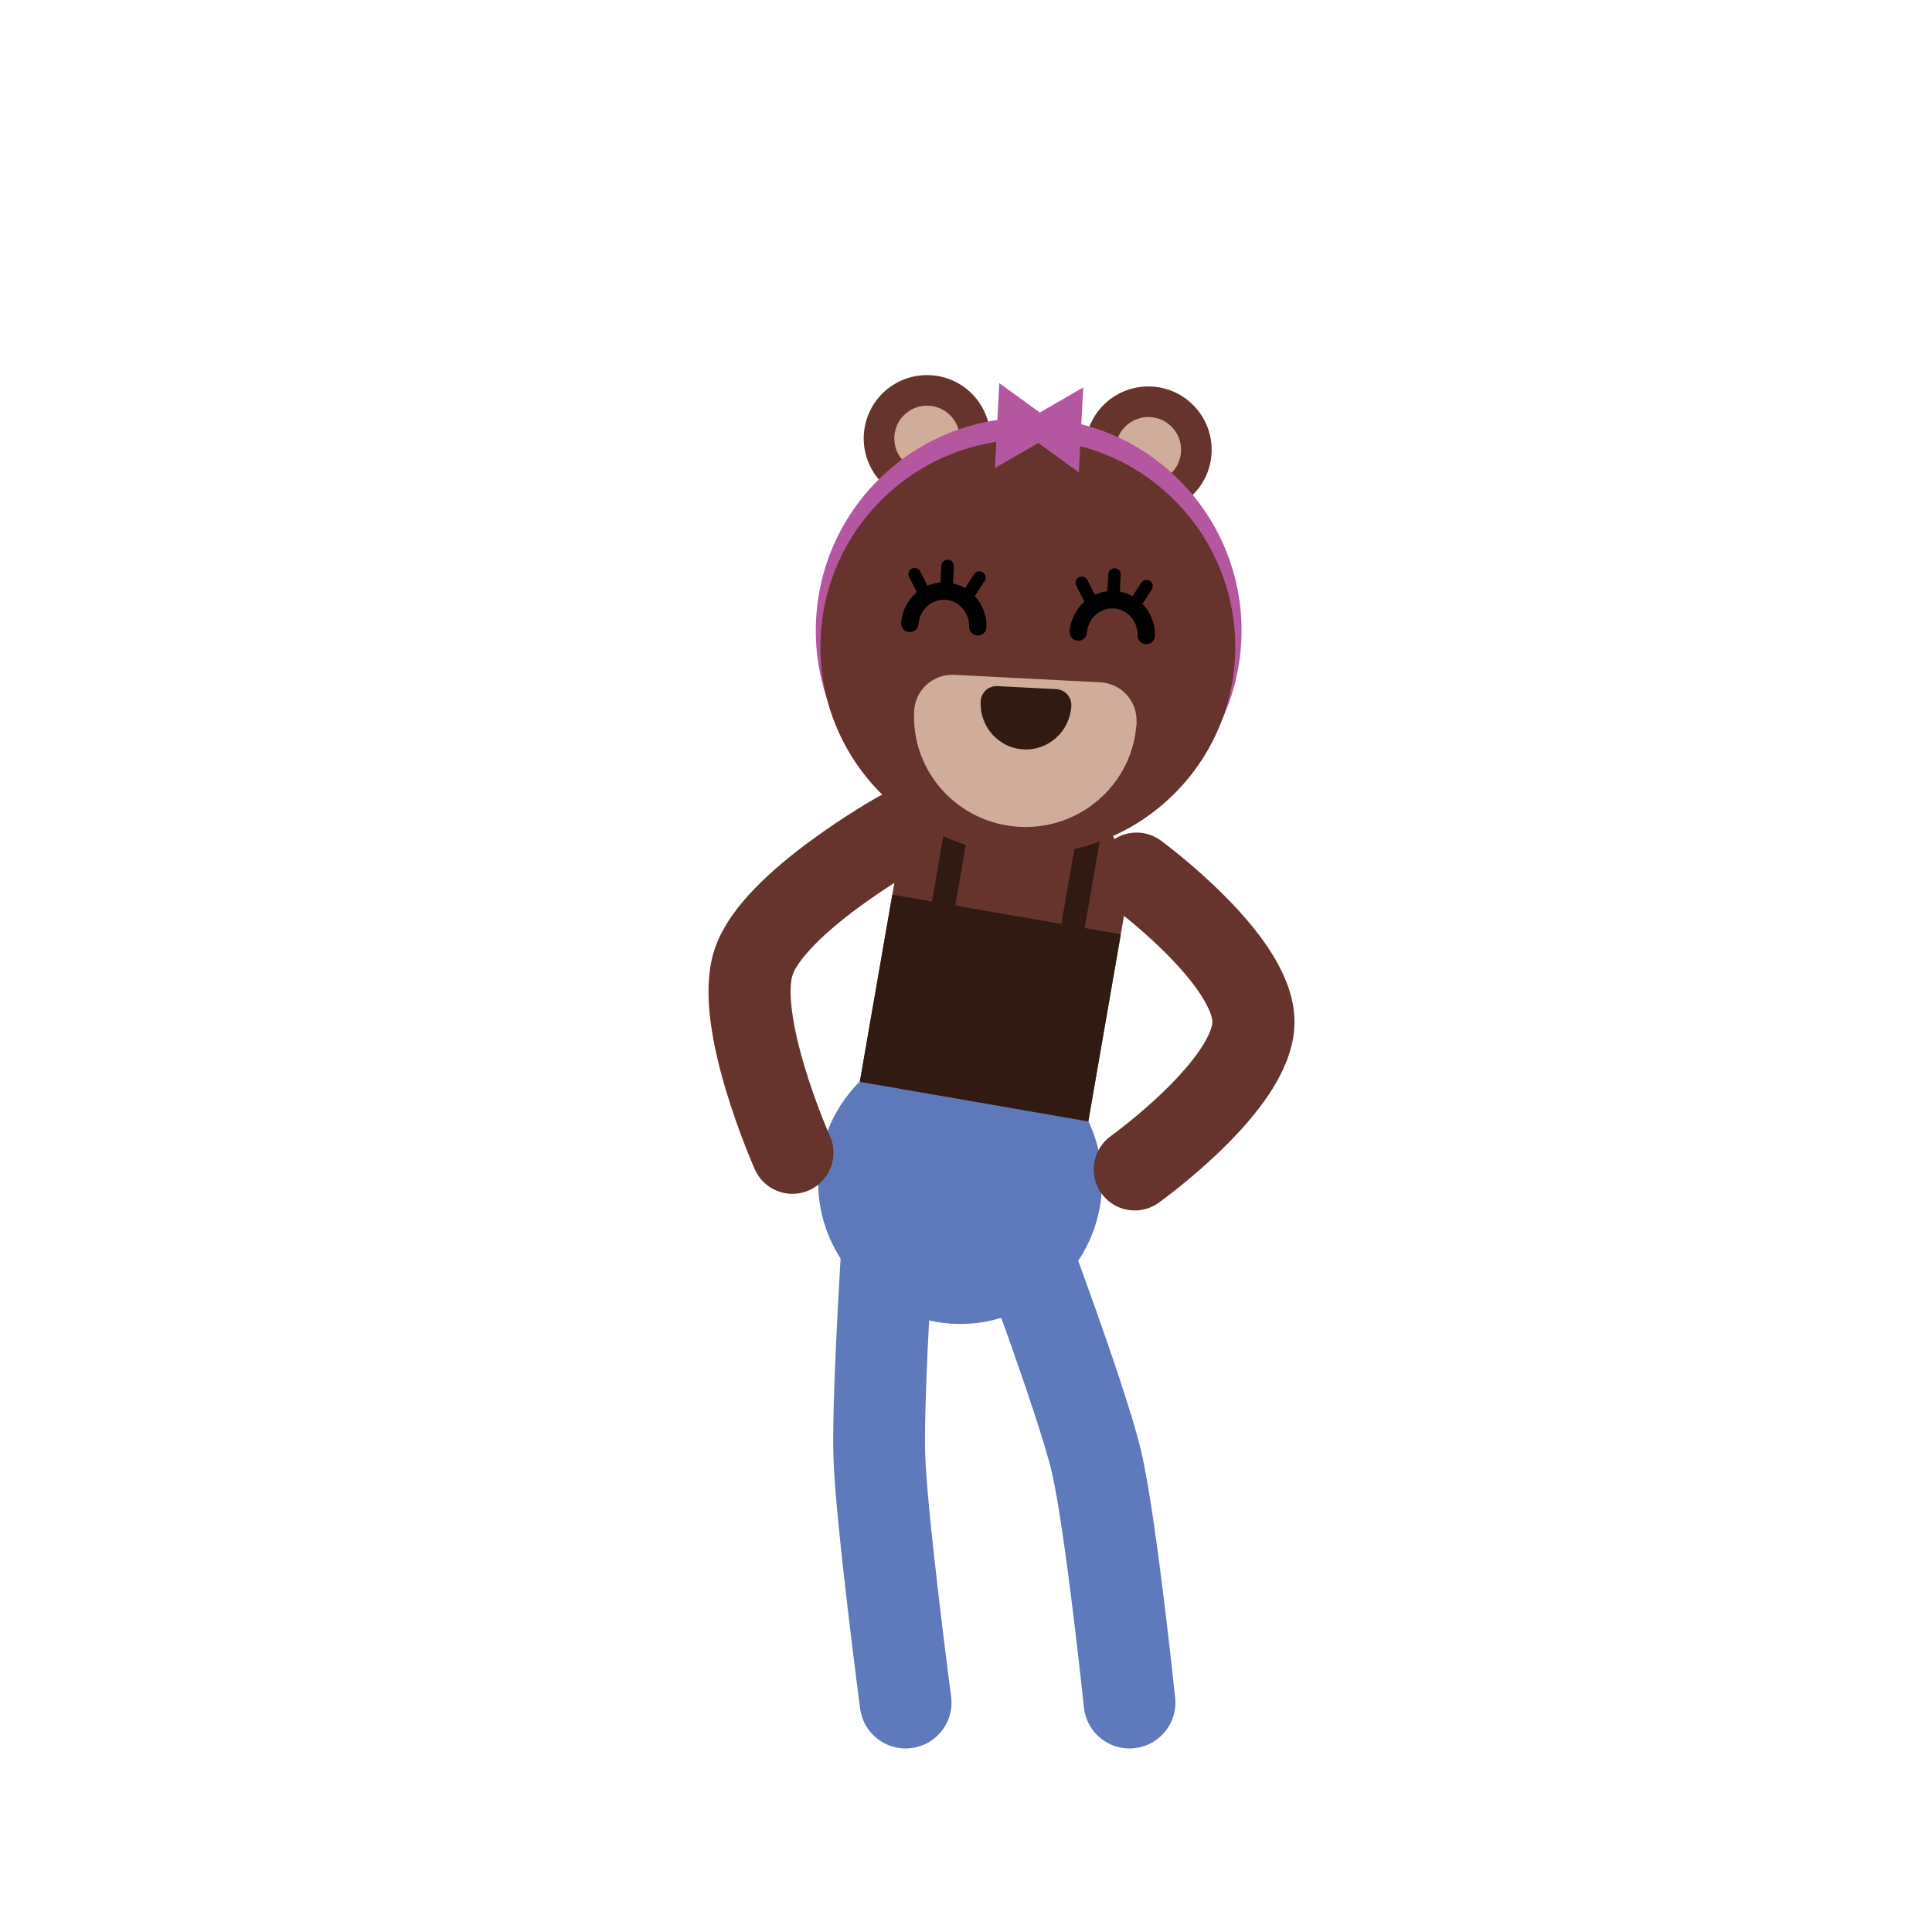 <svg xmlns="http://www.w3.org/2000/svg" viewBox="0 0 800 800" width="800" height="800" preserveAspectRatio="xMidYMid meet" style="width: 100%; height: 100%; transform: translate3d(0px, 0px, 0px);"><defs><clipPath id="animationMask_H4HfQ6Nts9"><rect width="800" height="800" x="0" y="0"></rect></clipPath><clipPath id="cp_dQUuS6sR"><path d="M0,0 L400,0 L400,400 L0,400z"></path></clipPath><clipPath id="cp_VS0kms6r"><path d="M0,0 L500,0 L500,500 L0,500z"></path></clipPath></defs><g clip-path="url(#animationMask_H4HfQ6Nts9)"><g transform="matrix(1,0,0,1,0,0)" opacity="1" style="display: block;"><g opacity="1" transform="matrix(1,0,0,1,467.713,705)"><g opacity="1" transform="matrix(-0.851,-0.526,-0.526,0.851,-120.787,-74.67)"></g><g opacity="1" transform="matrix(1,0,0,1,0,0)"><g opacity="1" transform="matrix(1,0,0,1,0,0)"></g></g><g opacity="1" transform="matrix(1,0,0,1,0,0)"><g opacity="1" transform="matrix(1,0,0,1,-200,-200)"></g></g><g opacity="1" transform="matrix(1,0,0,1,-135,0)"><g opacity="1" transform="matrix(1,0,0,1,0,0)"></g></g></g><g opacity="1" transform="matrix(1,0,0,1,0,0)"><g opacity="1" transform="matrix(1,0,0,1,467.713,705)"><path stroke-linecap="round" stroke-linejoin="round" fill-opacity="0" stroke="rgb(94,121,188)" stroke-opacity="1" stroke-width="38" d=" M0,0 C0,0 0,0 0,0 C0,0 -7.78,-74.7 -13.73,-99.93 C-19.68,-125.16 -46.12,-195.46 -46.12,-195.46"></path><g opacity="1" transform="matrix(-0.851,-0.526,-0.526,0.851,-120.787,-74.67)"></g></g></g></g><g transform="matrix(1,0,0,1,0,0)" opacity="1" style="display: block;"><g opacity="1" transform="matrix(1,0,0,1,375,705)"><g opacity="1" transform="matrix(0.684,-0.73,0.73,0.684,99.048,-105.656)"></g><g opacity="1" transform="matrix(1,0,0,1,0,0)"><g opacity="1" transform="matrix(1,0,0,1,0,0)"></g></g><g opacity="1" transform="matrix(1,0,0,1,0,0)"><g opacity="1" transform="matrix(1,0,0,1,-200,-200)"></g></g><g opacity="1" transform="matrix(1,0,0,1,-135,0)"><g opacity="1" transform="matrix(1,0,0,1,0,0)"></g></g></g><g opacity="1" transform="matrix(1,0,0,1,0,0)"><g opacity="1" transform="matrix(1,0,0,1,375,705)"><path stroke-linecap="round" stroke-linejoin="round" fill-opacity="0" stroke="rgb(94,121,188)" stroke-opacity="1" stroke-width="38" d=" M0,0 C0,0 0,0 0,0 C0,0 -10.06,-76.2 -10.89,-102.11 C-11.73,-128.01 -6.61,-204.7 -6.61,-204.7"></path><g opacity="1" transform="matrix(0.684,-0.73,0.73,0.684,99.048,-105.656)"></g></g></g></g><g clip-path="url(#cp_dQUuS6sR)" transform="matrix(0.985,0.171,-0.171,0.985,248.62,179.279)" opacity="1" style="display: block;"><g transform="matrix(0.49,0,0,0.49,140.925,109.536)" opacity="1" style="display: block;"><g opacity="1" transform="matrix(1,0,0,1,120.25,348.25)"><path fill="rgb(94,121,187)" fill-opacity="1" d=" M120,0 C120,66.274 66.274,120 0,120 C-66.274,120 -120,66.274 -120,0 C-120,-66.274 -66.274,-120 0,-120 C66.274,-120 120,-66.274 120,0z"></path></g><g opacity="1" transform="matrix(1,0,0,1,120.25,139.75)"><path fill="rgb(102,52,44)" fill-opacity="1" d=" M-98,-41.5 C-98,-95.624 -54.124,-139.5 0,-139.5 C54.124,-139.5 98,-95.624 98,-41.5 C98,-41.5 98,139.5 98,139.5 C98,139.5 -98,139.5 -98,139.5 C-98,139.5 -98,-41.5 -98,-41.5z"></path></g><g opacity="1" transform="matrix(1,0,0,1,120.25,144.954)"><path fill="rgb(48,26,18)" fill-opacity="1" d=" M67,-118.225 C60.993,-123.853 54.277,-128.735 47,-132.72 C47,-132.72 47,-26.204 47,-26.204 C47,-26.204 -44,-26.204 -44,-26.204 C-44,-26.204 -44,-134.296 -44,-134.296 C-51.224,-130.66 -57.936,-126.156 -64,-120.923 C-64,-120.923 -64,-26.204 -64,-26.204 C-64,-26.204 -98,-26.204 -98,-26.204 C-98,-26.204 -98,134.296 -98,134.296 C-98,134.296 98,134.296 98,134.296 C98,134.296 98,-26.204 98,-26.204 C98,-26.204 67,-26.204 67,-26.204 C67,-26.204 67,-118.225 67,-118.225z"></path></g></g></g><g transform="matrix(1,0,0,1,0,0)" opacity="1" style="display: block;"><g opacity="1" transform="matrix(1,0,0,1,469.885,484.219)"><g opacity="1" transform="matrix(-0.703,-0.711,-0.711,0.703,-60.859,-61.603)"></g><g opacity="1" transform="matrix(1,0,0,1,0,0)"><g opacity="1" transform="matrix(1,0,0,1,0,0)"></g></g><g opacity="1" transform="matrix(1,0,0,1,0,0)"><g opacity="1" transform="matrix(1,0,0,1,-200,-200)"></g></g><g opacity="1" transform="matrix(1,0,0,1,-135,0)"><g opacity="1" transform="matrix(1,0,0,1,0,0)"></g></g></g><g opacity="1" transform="matrix(1,0,0,1,0,0)"><g opacity="1" transform="matrix(1,0,0,1,469.885,484.219)"><path stroke-linecap="round" stroke-linejoin="round" fill-opacity="0" stroke="rgb(102,52,45)" stroke-opacity="1" stroke-width="34" d=" M0,0 C0,0 48.98,-35.02 49.14,-60.93 C49.3,-86.85 0.74,-122.46 0.74,-122.46"></path><g opacity="1" transform="matrix(-0.703,-0.711,-0.711,0.703,-60.859,-61.603)"></g></g></g></g><g clip-path="url(#cp_VS0kms6r)" transform="matrix(0.799,0.041,-0.041,0.799,236.393,54.813)" opacity="1" style="display: block;"><g transform="matrix(0.565,0,0,0.565,139.513,115.83)" opacity="1" style="display: block;"><g opacity="1" transform="matrix(1,0,0,1,116.275,70.744)"><path fill="rgb(208,172,154)" fill-opacity="1" d=" M-19.975,-34.656 C-19.975,-34.656 -19.975,-34.656 -19.975,-34.656 C-6.113,-42.659 11.604,-37.905 19.596,-24.037 C19.596,-24.037 30.601,-4.945 30.601,-4.945 C38.594,8.923 33.837,26.652 19.975,34.655 C6.113,42.658 -11.603,37.905 -19.597,24.038 C-19.597,24.038 -30.601,4.945 -30.601,4.945 C-38.594,-8.922 -33.836,-26.653 -19.975,-34.656z"></path><path stroke-linecap="butt" stroke-linejoin="miter" fill-opacity="0" stroke-miterlimit="4" stroke="rgb(102,52,44)" stroke-opacity="1" stroke-width="20" d=" M-19.975,-34.656 C-19.975,-34.656 -19.975,-34.656 -19.975,-34.656 C-6.113,-42.659 11.604,-37.905 19.596,-24.037 C19.596,-24.037 30.601,-4.945 30.601,-4.945 C38.594,8.923 33.837,26.652 19.975,34.655 C6.113,42.658 -11.603,37.905 -19.597,24.038 C-19.597,24.038 -30.601,4.945 -30.601,4.945 C-38.594,-8.922 -33.836,-26.653 -19.975,-34.656z"></path></g><g opacity="1" transform="matrix(1,0,0,1,93.25,58.25)"><path fill="rgb(102,52,44)" fill-opacity="1" d=" M0,-58 C32.033,-58 58,-32.033 58,0 C58,32.033 32.033,58 0,58 C-32.033,58 -58,32.033 -58,0 C-58,-32.033 -32.033,-58 0,-58z"></path></g><g opacity="1" transform="matrix(1,0,0,1,93.25,58.25)"><path fill="rgb(208,172,154)" fill-opacity="1" d=" M0,-30 C16.568,-30 30,-16.568 30,0 C30,16.568 16.568,30 0,30 C-16.568,30 -30,16.568 -30,0 C-30,-16.568 -16.568,-30 0,-30z"></path></g><g opacity="1" transform="matrix(1,0,0,1,296.25,58.25)"><path fill="rgb(102,52,44)" fill-opacity="1" d=" M0,-58 C32.032,-58 58,-32.033 58,0 C58,32.033 32.032,58 0,58 C-32.032,58 -58,32.033 -58,0 C-58,-32.033 -32.032,-58 0,-58z"></path></g><g opacity="1" transform="matrix(1,0,0,1,296.25,58.25)"><path fill="rgb(208,172,154)" fill-opacity="1" d=" M0,-30 C16.568,-30 30,-16.568 30,0 C30,16.568 16.568,30 0,30 C-16.568,30 -30,16.568 -30,0 C-30,-16.568 -16.568,-30 0,-30z"></path></g><g opacity="1" transform="matrix(1,0,0,1,195.25,229.25)"><path fill="rgb(181,86,160)" fill-opacity="1" d=" M0,-195 C107.695,-195 195,-107.695 195,0 C195,107.695 107.695,195 0,195 C-107.695,195 -195,107.695 -195,0 C-195,-107.695 -107.695,-195 0,-195z"></path></g><g opacity="1" transform="matrix(1,0,0,1,195.25,244.25)"><path fill="rgb(102,52,44)" fill-opacity="1" d=" M0,-190 C104.934,-190 190,-104.934 190,0 C190,104.934 104.934,190 0,190 C-104.934,190 -190,104.934 -190,0 C-190,-104.934 -104.934,-190 0,-190z"></path></g><g opacity="1" transform="matrix(1,0,0,1,186.763,43.25)"><path fill="rgb(181,86,160)" fill-opacity="1" d=" M30,0 C30,0 -30,38.971 -30,38.971 C-30,38.971 -30,-38.971 -30,-38.971 C-30,-38.971 30,0 30,0z"></path></g><g opacity="1" transform="matrix(1,0,0,1,203.737,43.25)"><path fill="rgb(181,86,160)" fill-opacity="1" d=" M-30,0 C-30,0 30,-38.971 30,-38.971 C30,-38.971 30,38.971 30,38.971 C30,38.971 -30,0 -30,0z"></path></g><g opacity="1" transform="matrix(1,0,0,1,196.248,358.736)"><path fill="rgb(208,172,154)" fill-opacity="1" d=" M0,50.513 C56.333,50.513 102,5.282 102,-50.513 C102,-50.513 -102,-50.513 -102,-50.513 C-102,5.282 -56.332,50.513 0,50.513z"></path></g><g opacity="1" transform="matrix(1,0,0,1,196.251,308.221)"><path fill="rgb(208,172,154)" fill-opacity="1" d=" M101.999,0 C101.999,0 101.999,0 101.999,0 C101.999,19.314 86.342,34.971 67.028,34.971 C67.028,34.971 -67.029,34.971 -67.029,34.971 C-86.343,34.971 -101.999,19.314 -101.999,0 C-101.999,-19.313 -86.343,-34.971 -67.029,-34.971 C-67.029,-34.971 67.028,-34.971 67.028,-34.971 C86.342,-34.971 101.999,-19.313 101.999,0z"></path></g><g opacity="1" transform="matrix(1,0,0,1,196.239,317.179)"><path fill="rgb(48,26,18)" fill-opacity="1" d=" M0,21.047 C22.95,21.047 41.555,2.201 41.555,-21.047 C41.555,-21.047 -41.555,-21.047 -41.555,-21.047 C-41.555,2.201 -22.951,21.047 0,21.047z"></path></g><g opacity="1" transform="matrix(1,0,0,1,196.239,296.132)"><path fill="rgb(48,26,18)" fill-opacity="1" d=" M41.555,0 C41.555,0 41.555,0 41.555,0 C41.555,8.047 35.032,14.571 26.984,14.571 C26.984,14.571 -26.984,14.571 -26.984,14.571 C-35.031,14.571 -41.555,8.047 -41.555,0 C-41.555,-8.047 -35.031,-14.571 -26.984,-14.571 C-26.984,-14.571 26.984,-14.571 26.984,-14.571 C35.032,-14.571 41.555,-8.047 41.555,0z"></path></g><g opacity="1" transform="matrix(1,0,0,1,117.362,202.25)"><path fill="rgb(0,0,0)" fill-opacity="1" d=" M18.114,-7.481 C18.114,-7.481 26.224,-21.567 26.224,-21.567 C27.524,-23.823 30.406,-24.6 32.661,-23.295 C34.914,-21.99 35.684,-19.104 34.385,-16.847 C34.385,-16.847 25.758,-1.866 25.758,-1.866 C33.236,5.216 38.11,15.626 38.11,26.048 C38.111,29.885 35.008,33 31.174,33 C27.704,33 24.832,30.449 24.317,27.12 C24.317,27.12 24.255,27.125 24.255,27.125 C24.255,27.125 24.219,26.082 24.219,26.082 C23.75,12.524 13.051,1.746 -0.001,1.746 C-13.052,1.746 -23.75,12.524 -24.219,26.082 C-24.219,26.082 -24.256,27.125 -24.256,27.125 C-24.256,27.125 -24.318,27.12 -24.318,27.12 C-24.833,30.449 -27.705,33 -31.174,33 C-35.008,33 -38.111,29.885 -38.111,26.047 C-38.111,26.047 -38.111,26.041 -38.111,26.041 C-38.111,26.041 -38.111,25.984 -38.111,25.984 C-38.111,25.984 -38.111,25.98 -38.111,25.98 C-38.011,15.186 -32.929,4.531 -24.954,-2.606 C-24.954,-2.606 -33.153,-16.847 -33.153,-16.847 C-34.453,-19.104 -33.682,-21.99 -31.429,-23.295 C-29.174,-24.6 -26.293,-23.823 -24.993,-21.567 C-24.993,-21.567 -17.173,-7.987 -17.173,-7.987 C-13.153,-10.076 -8.704,-11.456 -3.969,-11.954 C-3.969,-11.954 -3.969,-28.279 -3.969,-28.279 C-3.969,-30.884 -1.862,-33 0.742,-33 C3.347,-33 5.452,-30.884 5.452,-28.279 C5.452,-28.279 5.452,-11.768 5.452,-11.768 C10.003,-11.105 14.267,-9.621 18.114,-7.481z"></path><path stroke-linecap="butt" stroke-linejoin="miter" fill-opacity="0" stroke-miterlimit="4" stroke="rgb(0,0,0)" stroke-opacity="1" stroke-width="2" d=" M18.114,-7.481 C18.114,-7.481 26.224,-21.567 26.224,-21.567 C27.524,-23.823 30.406,-24.6 32.661,-23.295 C34.914,-21.99 35.684,-19.104 34.385,-16.847 C34.385,-16.847 25.758,-1.866 25.758,-1.866 C33.236,5.216 38.11,15.626 38.11,26.048 C38.111,29.885 35.008,33 31.174,33 C27.704,33 24.832,30.449 24.317,27.12 C24.317,27.12 24.255,27.125 24.255,27.125 C24.255,27.125 24.219,26.082 24.219,26.082 C23.75,12.524 13.051,1.746 -0.001,1.746 C-13.052,1.746 -23.75,12.524 -24.219,26.082 C-24.219,26.082 -24.256,27.125 -24.256,27.125 C-24.256,27.125 -24.318,27.12 -24.318,27.12 C-24.833,30.449 -27.705,33 -31.174,33 C-35.008,33 -38.111,29.885 -38.111,26.047 C-38.111,26.047 -38.111,26.041 -38.111,26.041 C-38.111,26.041 -38.111,25.984 -38.111,25.984 C-38.111,25.984 -38.111,25.98 -38.111,25.98 C-38.011,15.186 -32.929,4.531 -24.954,-2.606 C-24.954,-2.606 -33.153,-16.847 -33.153,-16.847 C-34.453,-19.104 -33.682,-21.99 -31.429,-23.295 C-29.174,-24.6 -26.293,-23.823 -24.993,-21.567 C-24.993,-21.567 -17.173,-7.987 -17.173,-7.987 C-13.153,-10.076 -8.704,-11.456 -3.969,-11.954 C-3.969,-11.954 -3.969,-28.279 -3.969,-28.279 C-3.969,-30.884 -1.862,-33 0.742,-33 C3.347,-33 5.452,-30.884 5.452,-28.279 C5.452,-28.279 5.452,-11.768 5.452,-11.768 C10.003,-11.105 14.267,-9.621 18.114,-7.481z"></path></g><g opacity="1" transform="matrix(1,0,0,1,271.904,202.25)"><path fill="rgb(0,0,0)" fill-opacity="1" d=" M-5.452,-11.768 C-5.452,-11.768 -5.452,-28.279 -5.452,-28.279 C-5.452,-30.884 -3.347,-33 -0.741,-33 C1.862,-33 3.97,-30.884 3.97,-28.279 C3.97,-28.279 3.97,-11.954 3.97,-11.954 C8.705,-11.456 13.152,-10.076 17.173,-7.987 C17.173,-7.987 24.993,-21.567 24.993,-21.567 C26.293,-23.823 29.175,-24.6 31.43,-23.295 C33.683,-21.99 34.454,-19.104 33.153,-16.847 C33.153,-16.847 24.954,-2.606 24.954,-2.606 C32.929,4.531 38.012,15.186 38.111,25.98 C38.111,25.98 38.111,25.984 38.111,25.984 C38.111,25.984 38.111,26.041 38.111,26.041 C38.111,26.041 38.111,26.047 38.111,26.047 C38.111,29.885 35.008,33 31.174,33 C27.705,33 24.834,30.449 24.319,27.12 C24.319,27.12 24.256,27.125 24.256,27.125 C24.256,27.125 24.22,26.082 24.22,26.082 C23.751,12.524 13.052,1.746 0.001,1.746 C-13.052,1.746 -23.75,12.524 -24.22,26.082 C-24.22,26.082 -24.255,27.125 -24.255,27.125 C-24.255,27.125 -24.317,27.12 -24.317,27.12 C-24.832,30.449 -27.703,33 -31.173,33 C-35.008,33 -38.111,29.885 -38.11,26.048 C-38.11,15.626 -33.236,5.216 -25.759,-1.866 C-25.759,-1.866 -34.386,-16.847 -34.386,-16.847 C-35.684,-19.104 -34.914,-21.99 -32.661,-23.295 C-30.406,-24.6 -27.524,-23.823 -26.224,-21.567 C-26.224,-21.567 -18.113,-7.481 -18.113,-7.481 C-14.266,-9.621 -10.003,-11.105 -5.452,-11.768z"></path><path stroke-linecap="butt" stroke-linejoin="miter" fill-opacity="0" stroke-miterlimit="4" stroke="rgb(0,0,0)" stroke-opacity="1" stroke-width="2" d=" M-5.452,-11.768 C-5.452,-11.768 -5.452,-28.279 -5.452,-28.279 C-5.452,-30.884 -3.347,-33 -0.741,-33 C1.862,-33 3.97,-30.884 3.97,-28.279 C3.97,-28.279 3.97,-11.954 3.97,-11.954 C8.705,-11.456 13.152,-10.076 17.173,-7.987 C17.173,-7.987 24.993,-21.567 24.993,-21.567 C26.293,-23.823 29.175,-24.6 31.43,-23.295 C33.683,-21.99 34.454,-19.104 33.153,-16.847 C33.153,-16.847 24.954,-2.606 24.954,-2.606 C32.929,4.531 38.012,15.186 38.111,25.98 C38.111,25.98 38.111,25.984 38.111,25.984 C38.111,25.984 38.111,26.041 38.111,26.041 C38.111,26.041 38.111,26.047 38.111,26.047 C38.111,29.885 35.008,33 31.174,33 C27.705,33 24.834,30.449 24.319,27.12 C24.319,27.12 24.256,27.125 24.256,27.125 C24.256,27.125 24.22,26.082 24.22,26.082 C23.751,12.524 13.052,1.746 0.001,1.746 C-13.052,1.746 -23.75,12.524 -24.22,26.082 C-24.22,26.082 -24.255,27.125 -24.255,27.125 C-24.255,27.125 -24.317,27.12 -24.317,27.12 C-24.832,30.449 -27.703,33 -31.173,33 C-35.008,33 -38.111,29.885 -38.11,26.048 C-38.11,15.626 -33.236,5.216 -25.759,-1.866 C-25.759,-1.866 -34.386,-16.847 -34.386,-16.847 C-35.684,-19.104 -34.914,-21.99 -32.661,-23.295 C-30.406,-24.6 -27.524,-23.823 -26.224,-21.567 C-26.224,-21.567 -18.113,-7.481 -18.113,-7.481 C-14.266,-9.621 -10.003,-11.105 -5.452,-11.768z"></path></g></g></g><g transform="matrix(1,0,0,1,0,0)" opacity="1" style="display: block;"><g opacity="1" transform="matrix(1,0,0,1,328.115,477.339)"><g opacity="1" transform="matrix(0.894,-0.449,0.449,0.894,88.35,-44.358)"></g><g opacity="1" transform="matrix(1,0,0,1,0,0)"><g opacity="1" transform="matrix(1,0,0,1,0,0)"></g></g><g opacity="1" transform="matrix(1,0,0,1,0,0)"><g opacity="1" transform="matrix(1,0,0,1,-200,-200)"></g></g><g opacity="1" transform="matrix(1,0,0,1,-135,0)"><g opacity="1" transform="matrix(1,0,0,1,0,0)"></g></g></g><g opacity="1" transform="matrix(1,0,0,1,0,0)"><g opacity="1" transform="matrix(1,0,0,1,328.115,477.339)"><path stroke-linecap="round" stroke-linejoin="round" fill-opacity="0" stroke="rgb(102,52,45)" stroke-opacity="1" stroke-width="34" d=" M0,0 C0,0 -24.22,-54.37 -16.06,-78.97 C-7.91,-103.57 43.99,-132.71 43.99,-132.71"></path><g opacity="1" transform="matrix(0.894,-0.449,0.449,0.894,88.35,-44.358)"></g></g></g></g></g></svg>
